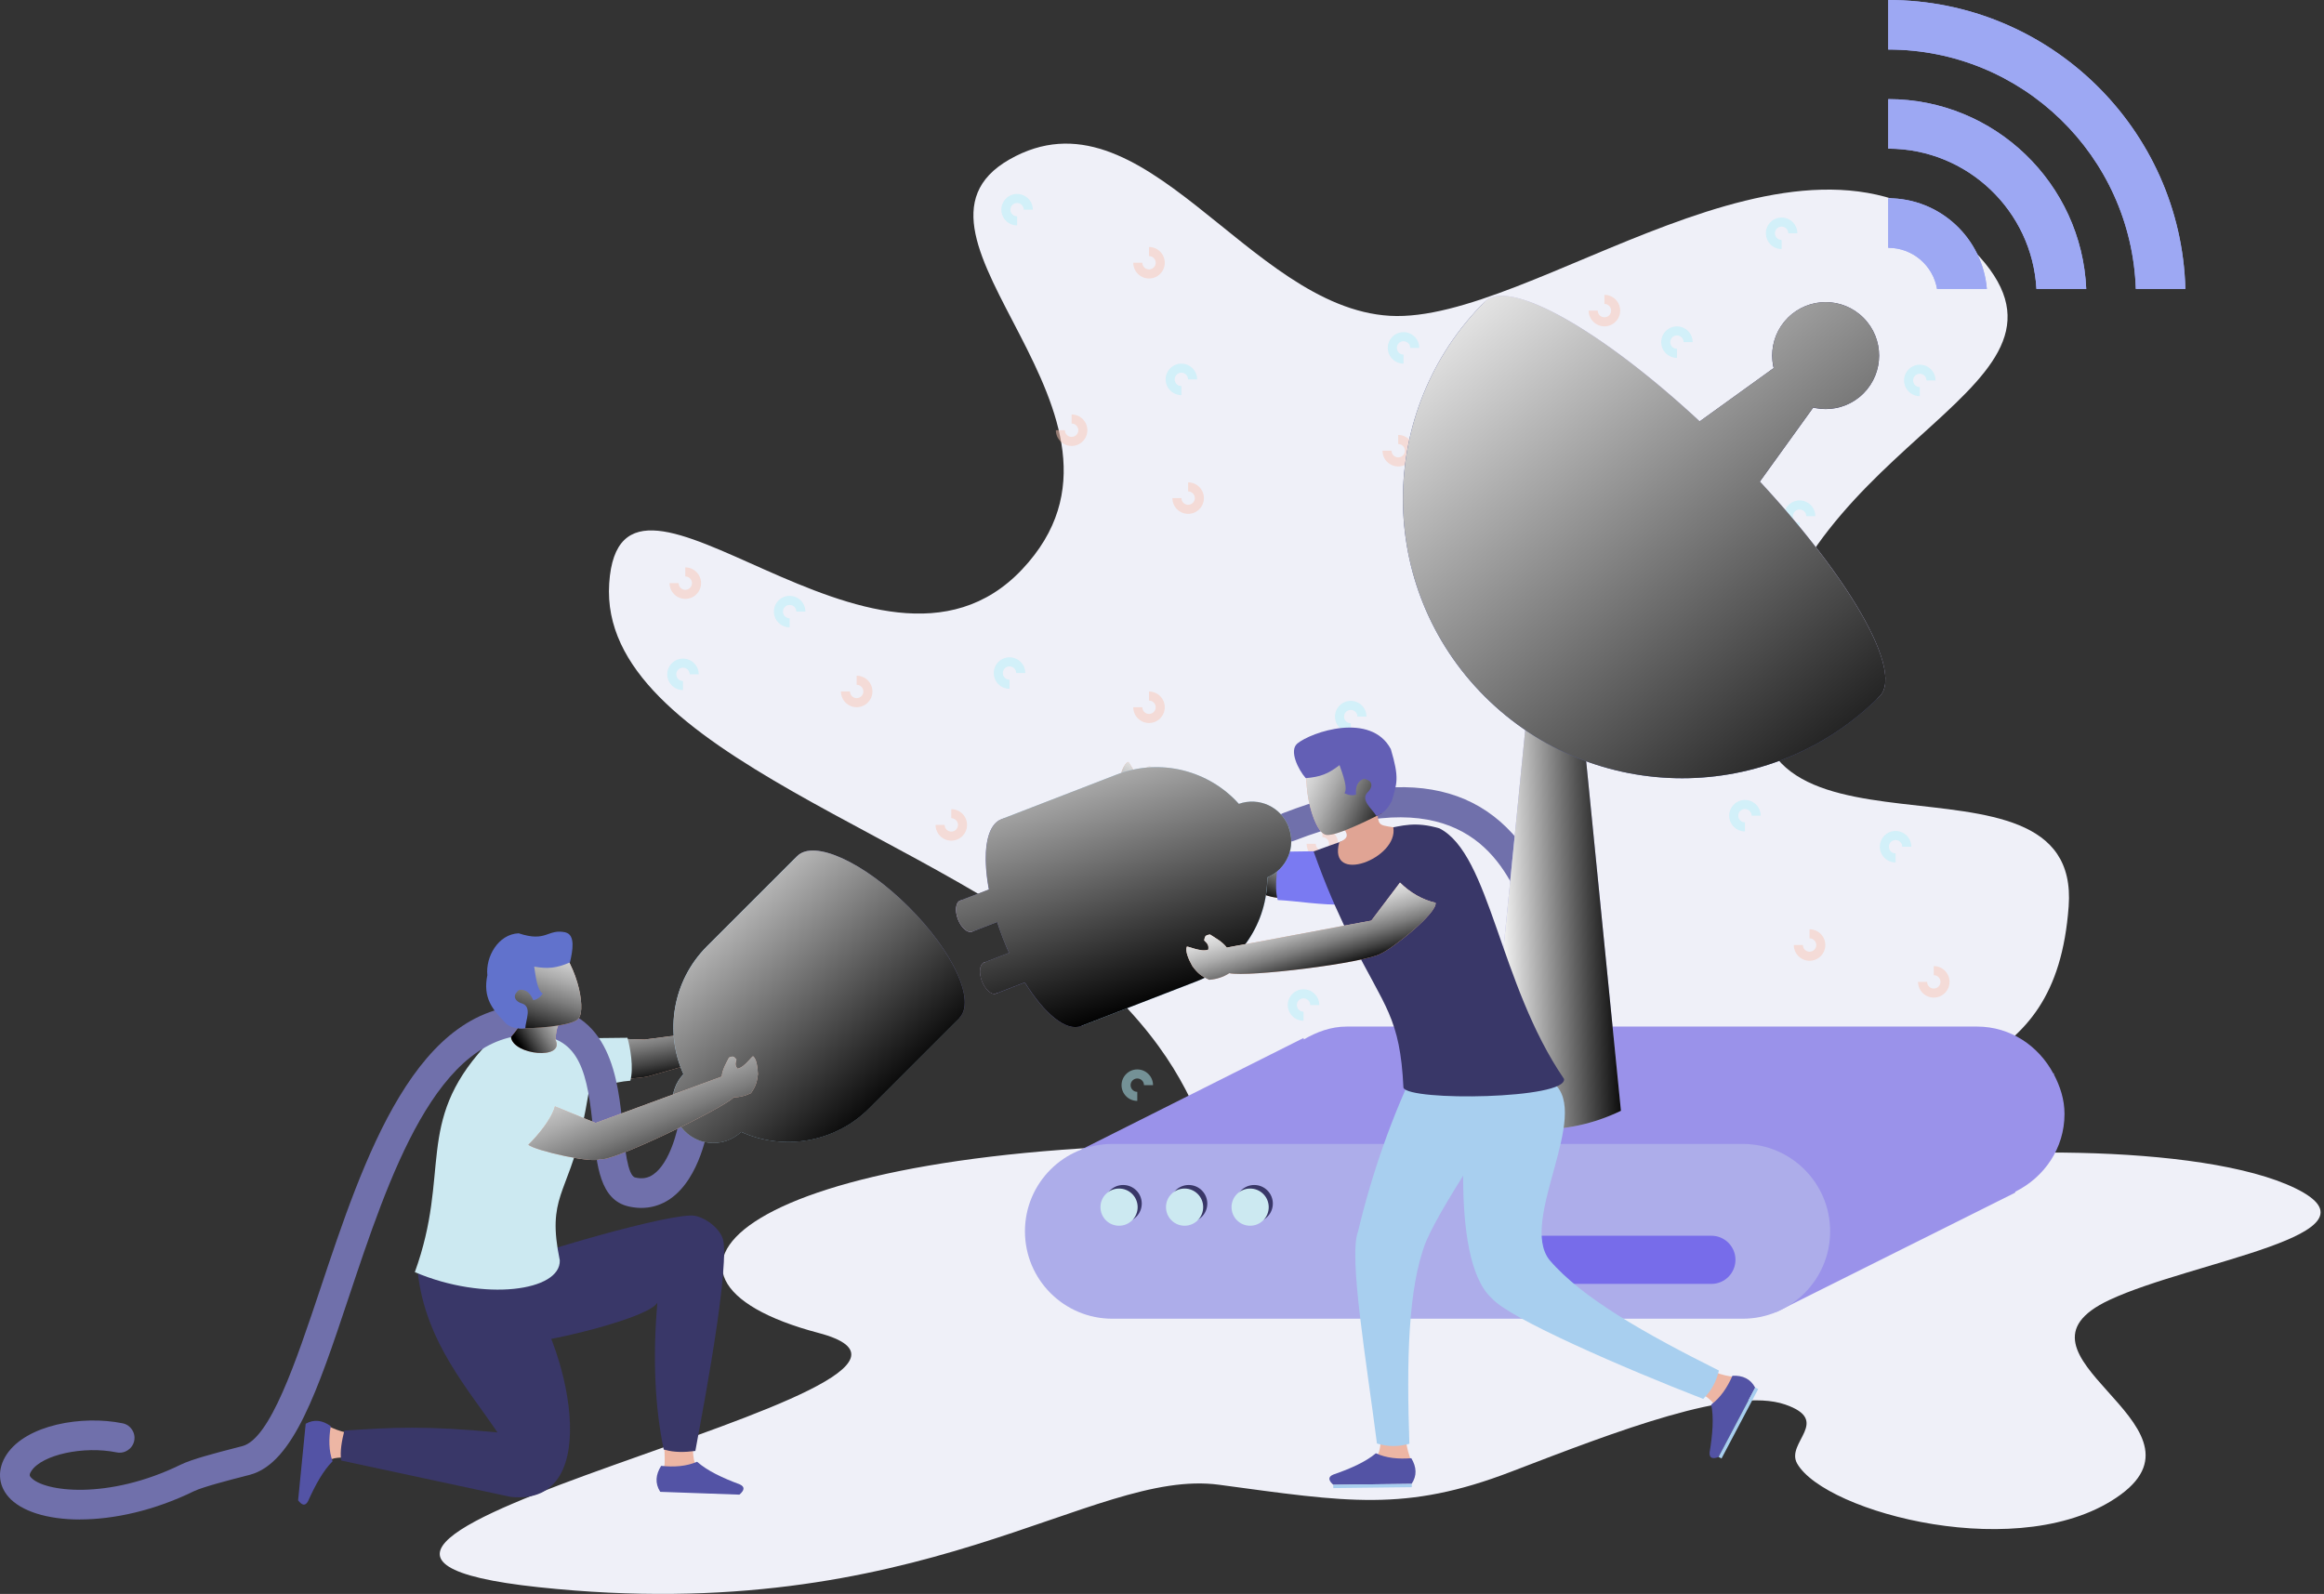 <svg width="656" height="450" viewBox="0 0 656 450" fill="none" xmlns="http://www.w3.org/2000/svg">
<rect x="0" y="0" width="656" height="450" fill="#333333" stroke="none"/>
<g clip-path="url(#clip0_426_8584)">
<path d="M346.971 322.953C207.986 322.953 172.149 360.759 231.059 376.317C289.97 391.875 43.601 436.54 152.078 448.101C260.544 459.662 307.953 414.311 344.098 419.173C380.254 424.034 396.647 426.986 426.609 415.465C456.561 403.953 489.048 391.427 503.86 396.507C517.211 401.09 503.92 407.263 507.28 413.178C515.163 427.076 571.31 442.007 598.628 421.946C625.956 401.895 562.363 382.47 595.477 366.982C618.928 356.017 674.548 348.562 648.025 335.529C621.502 322.496 553.585 323.56 523.305 330.121C493.025 336.672 346.981 322.934 346.981 322.934L346.971 322.953Z" fill="#EFF0F8"/>
<path d="M392.342 372.738C325.926 334.475 355.123 319.276 311.044 277.434C266.966 235.592 168.779 212.927 171.96 164.703C175.141 116.479 247.581 204.149 288.508 160.756C329.445 117.354 247.203 66.495 284.979 44.993C322.755 23.491 352.091 86.835 392.332 89.161C432.583 91.487 506.962 26.175 553.158 66.963C599.354 107.751 513.662 119.67 498.144 186.066C482.626 252.452 587.673 205.282 583.925 255.892C580.178 306.501 543.565 298.688 507.827 331.791C472.089 364.895 404.619 379.816 392.322 372.738H392.342Z" fill="#EFF0F8"/>
<g opacity="0.5">
<path d="M241.815 199.655C239.37 199.655 237.372 197.657 237.372 195.211H239.926C239.926 196.255 240.771 197.1 241.815 197.1C242.859 197.1 243.704 196.255 243.704 195.211C243.704 194.167 242.859 193.322 241.815 193.322V190.768C244.261 190.768 246.259 192.756 246.259 195.211C246.259 197.667 244.261 199.655 241.815 199.655Z" fill="#F9C6B5"/>
<path d="M332.895 263.804C330.449 263.804 328.451 261.806 328.451 259.361H331.006C331.006 260.404 331.851 261.249 332.895 261.249C333.939 261.249 334.784 260.404 334.784 259.361C334.784 258.317 333.939 257.472 332.895 257.472V254.917C335.34 254.917 337.338 256.905 337.338 259.361C337.338 261.816 335.34 263.804 332.895 263.804Z" fill="#F9C6B5"/>
<path d="M410.932 177.705C408.486 177.705 406.488 175.707 406.488 173.261H409.043C409.043 174.305 409.888 175.15 410.932 175.15C411.976 175.15 412.821 174.305 412.821 173.261C412.821 172.218 411.976 171.373 410.932 171.373V168.818C413.377 168.818 415.375 170.806 415.375 173.261C415.375 175.717 413.377 177.705 410.932 177.705Z" fill="#F9C6B5"/>
<path d="M324.336 78.623C321.89 78.623 319.892 76.625 319.892 74.18H322.447C322.447 75.223 323.292 76.068 324.336 76.068C325.379 76.068 326.224 75.223 326.224 74.18C326.224 73.136 325.379 72.291 324.336 72.291V69.736C326.791 69.736 328.779 71.724 328.779 74.18C328.779 76.635 326.781 78.623 324.336 78.623Z" fill="#F9C6B5"/>
<path d="M507.727 97.084C505.282 97.084 503.284 95.085 503.284 92.64H505.839C505.839 93.684 506.684 94.529 507.727 94.529C508.771 94.529 509.616 93.684 509.616 92.64C509.616 91.596 508.771 90.751 507.727 90.751V88.196C510.173 88.196 512.171 90.184 512.171 92.64C512.171 95.095 510.173 97.084 507.727 97.084Z" fill="#F9C6B5"/>
<path d="M394.678 131.688C392.233 131.688 390.235 129.69 390.235 127.244H392.789C392.789 128.288 393.634 129.133 394.678 129.133C395.722 129.133 396.567 128.288 396.567 127.244C396.567 126.201 395.722 125.356 394.678 125.356V122.801C397.124 122.801 399.122 124.789 399.122 127.244C399.122 129.7 397.124 131.688 394.678 131.688Z" fill="#F9C6B5"/>
<path d="M324.336 204.119C321.89 204.119 319.892 202.121 319.892 199.675H322.447C322.447 200.719 323.292 201.564 324.336 201.564C325.379 201.564 326.224 200.719 326.224 199.675C326.224 198.631 325.379 197.786 324.336 197.786V195.231C326.791 195.231 328.779 197.22 328.779 199.675C328.779 202.131 326.781 204.119 324.336 204.119Z" fill="#F9C6B5"/>
<path d="M386.487 308.957C384.041 308.957 382.043 306.958 382.043 304.513H384.598C384.598 305.557 385.443 306.402 386.487 306.402C387.531 306.402 388.376 305.557 388.376 304.513C388.376 303.469 387.531 302.624 386.487 302.624V300.069C388.932 300.069 390.93 302.058 390.93 304.513C390.93 306.968 388.932 308.957 386.487 308.957Z" fill="#F9C6B5"/>
<path d="M459.146 329.157C456.7 329.157 454.702 327.159 454.702 324.713H457.257C457.257 325.757 458.102 326.602 459.146 326.602C460.19 326.602 461.035 325.757 461.035 324.713C461.035 323.669 460.19 322.824 459.146 322.824V320.27C461.591 320.27 463.589 322.258 463.589 324.713C463.589 327.169 461.591 329.157 459.146 329.157Z" fill="#F9C6B5"/>
<path d="M545.851 281.639C543.406 281.639 541.408 279.641 541.408 277.195H543.962C543.962 278.239 544.807 279.084 545.851 279.084C546.895 279.084 547.74 278.239 547.74 277.195C547.74 276.151 546.895 275.306 545.851 275.306V272.751C548.307 272.751 550.295 274.74 550.295 277.195C550.295 279.651 548.297 281.639 545.851 281.639Z" fill="#F9C6B5"/>
<path d="M510.789 271.24C508.344 271.24 506.346 269.242 506.346 266.797H508.901C508.901 267.84 509.746 268.685 510.789 268.685C511.833 268.685 512.678 267.84 512.678 266.797C512.678 265.753 511.833 264.908 510.789 264.908V262.353C513.235 262.353 515.233 264.341 515.233 266.797C515.233 269.252 513.235 271.24 510.789 271.24Z" fill="#F9C6B5"/>
<path d="M464.683 157.187C462.237 157.187 460.239 155.189 460.239 152.743H462.794C462.794 153.787 463.639 154.632 464.683 154.632C465.727 154.632 466.572 153.787 466.572 152.743C466.572 151.7 465.727 150.855 464.683 150.855V148.3C467.128 148.3 469.126 150.288 469.126 152.743C469.126 155.199 467.128 157.187 464.683 157.187Z" fill="#F9C6B5"/>
<path d="M452.883 92.133C450.437 92.133 448.439 90.135 448.439 87.689H450.994C450.994 88.733 451.839 89.578 452.883 89.578C453.927 89.578 454.772 88.733 454.772 87.689C454.772 86.645 453.927 85.8 452.883 85.8V83.246C455.338 83.246 457.327 85.234 457.327 87.689C457.327 90.145 455.328 92.133 452.883 92.133Z" fill="#F9C6B5"/>
<path d="M335.38 145.069C332.935 145.069 330.936 143.071 330.936 140.625H333.491C333.491 141.669 334.336 142.514 335.38 142.514C336.424 142.514 337.269 141.669 337.269 140.625C337.269 139.581 336.424 138.736 335.38 138.736V136.182C337.826 136.182 339.824 138.17 339.824 140.625C339.824 143.081 337.826 145.069 335.38 145.069Z" fill="#F9C6B5"/>
<path d="M302.485 125.902C300.04 125.902 298.042 123.904 298.042 121.459H300.596C300.596 122.503 301.441 123.348 302.485 123.348C303.529 123.348 304.374 122.503 304.374 121.459C304.374 120.415 303.529 119.57 302.485 119.57V117.015C304.931 117.015 306.929 119.003 306.929 121.459C306.929 123.914 304.931 125.902 302.485 125.902Z" fill="#F9C6B5"/>
<path d="M449.443 213.811C446.998 213.811 445 211.813 445 209.367H447.554C447.554 210.411 448.399 211.256 449.443 211.256C450.487 211.256 451.332 210.411 451.332 209.367C451.332 208.324 450.487 207.479 449.443 207.479V204.924C451.889 204.924 453.887 206.912 453.887 209.367C453.887 211.823 451.889 213.811 449.443 213.811Z" fill="#F9C6B5"/>
<path d="M373.275 242.67C370.83 242.67 368.832 240.672 368.832 238.226H371.386C371.386 239.27 372.231 240.115 373.275 240.115C374.319 240.115 375.164 239.27 375.164 238.226C375.164 237.183 374.319 236.338 373.275 236.338V233.783C375.731 233.783 377.719 235.771 377.719 238.226C377.719 240.682 375.721 242.67 373.275 242.67Z" fill="#F9C6B5"/>
<path d="M268.527 237.332C266.081 237.332 264.083 235.333 264.083 232.888H266.638C266.638 233.932 267.483 234.777 268.527 234.777C269.571 234.777 270.416 233.932 270.416 232.888C270.416 231.844 269.571 230.999 268.527 230.999V228.444C270.972 228.444 272.97 230.433 272.97 232.888C272.97 235.343 270.972 237.332 268.527 237.332Z" fill="#F9C6B5"/>
<path d="M193.442 169.076C190.997 169.076 188.999 167.078 188.999 164.633H191.553C191.553 165.676 192.398 166.521 193.442 166.521C194.486 166.521 195.331 165.676 195.331 164.633C195.331 163.589 194.486 162.744 193.442 162.744V160.189C195.888 160.189 197.886 162.177 197.886 164.633C197.886 167.088 195.888 169.076 193.442 169.076Z" fill="#F9C6B5"/>
</g>
<g opacity="0.5">
<path d="M494.506 299.523C492.051 299.523 490.062 297.524 490.062 295.079C490.062 292.633 492.06 290.635 494.506 290.635C496.951 290.635 498.95 292.623 498.95 295.079H496.395C496.395 294.035 495.55 293.19 494.506 293.19C493.462 293.19 492.617 294.035 492.617 295.079C492.617 296.123 493.462 296.968 494.506 296.968V299.523Z" fill="#B5EFF9"/>
<path d="M535.065 243.485C532.62 243.485 530.622 241.487 530.622 239.041C530.622 236.596 532.62 234.598 535.065 234.598C537.511 234.598 539.509 236.586 539.509 239.041H536.954C536.954 237.997 536.109 237.152 535.065 237.152C534.021 237.152 533.176 237.997 533.176 239.041C533.176 240.085 534.021 240.93 535.065 240.93V243.485Z" fill="#B5EFF9"/>
<path d="M492.548 234.727C490.102 234.727 488.104 232.729 488.104 230.283C488.104 227.838 490.102 225.84 492.548 225.84C494.993 225.84 496.991 227.828 496.991 230.283H494.436C494.436 229.24 493.591 228.395 492.548 228.395C491.504 228.395 490.659 229.24 490.659 230.283C490.659 231.327 491.504 232.172 492.548 232.172V234.727Z" fill="#B5EFF9"/>
<path d="M434.432 316.283C431.977 316.283 429.989 314.285 429.989 311.84C429.989 309.394 431.987 307.396 434.432 307.396C436.878 307.396 438.876 309.384 438.876 311.84H436.321C436.321 310.796 435.476 309.951 434.432 309.951C433.389 309.951 432.544 310.796 432.544 311.84C432.544 312.883 433.389 313.728 434.432 313.728V316.283Z" fill="#B5EFF9"/>
<path d="M367.947 288.18C365.501 288.18 363.503 286.182 363.503 283.736C363.503 281.291 365.501 279.292 367.947 279.292C370.392 279.292 372.39 281.281 372.39 283.736H369.836C369.836 282.692 368.991 281.847 367.947 281.847C366.903 281.847 366.058 282.692 366.058 283.736C366.058 284.78 366.903 285.625 367.947 285.625V288.18Z" fill="#B5EFF9"/>
<path d="M321.025 310.806C318.57 310.806 316.582 308.808 316.582 306.362C316.582 303.917 318.58 301.918 321.025 301.918C323.471 301.918 325.469 303.907 325.469 306.362H322.914C322.914 305.318 322.069 304.473 321.025 304.473C319.981 304.473 319.136 305.318 319.136 306.362C319.136 307.406 319.981 308.251 321.025 308.251V310.806Z" fill="#B5EFF9"/>
<path d="M300.666 246.05C298.211 246.05 296.222 244.052 296.222 241.606C296.222 239.161 298.221 237.163 300.666 237.163C303.112 237.163 305.11 239.151 305.11 241.606H302.555C302.555 240.562 301.71 239.717 300.666 239.717C299.622 239.717 298.777 240.562 298.777 241.606C298.777 242.65 299.622 243.495 300.666 243.495V246.05Z" fill="#B5EFF9"/>
<path d="M381.278 206.753C378.832 206.753 376.834 204.755 376.834 202.309C376.834 199.864 378.832 197.866 381.278 197.866C383.723 197.866 385.721 199.854 385.721 202.309H383.167C383.167 201.266 382.322 200.421 381.278 200.421C380.234 200.421 379.389 201.266 379.389 202.309C379.389 203.353 380.234 204.198 381.278 204.198V206.753Z" fill="#B5EFF9"/>
<path d="M284.959 194.456C282.504 194.456 280.516 192.458 280.516 190.012C280.516 187.567 282.514 185.569 284.959 185.569C287.405 185.569 289.403 187.557 289.403 190.012H286.848C286.848 188.969 286.003 188.124 284.959 188.124C283.915 188.124 283.07 188.969 283.07 190.012C283.07 191.056 283.915 191.901 284.959 191.901V194.456Z" fill="#B5EFF9"/>
<path d="M222.897 177.109C220.452 177.109 218.454 175.111 218.454 172.665C218.454 170.22 220.452 168.222 222.897 168.222C225.343 168.222 227.341 170.21 227.341 172.665H224.786C224.786 171.622 223.941 170.777 222.897 170.777C221.854 170.777 221.009 171.622 221.009 172.665C221.009 173.709 221.854 174.554 222.897 174.554V177.109Z" fill="#B5EFF9"/>
<path d="M192.786 194.824C190.341 194.824 188.343 192.826 188.343 190.38C188.343 187.935 190.341 185.937 192.786 185.937C195.232 185.937 197.23 187.925 197.23 190.38H194.675C194.675 189.336 193.83 188.491 192.786 188.491C191.742 188.491 190.897 189.336 190.897 190.38C190.897 191.424 191.742 192.269 192.786 192.269V194.824Z" fill="#B5EFF9"/>
<path d="M333.471 111.548C331.026 111.548 329.028 109.55 329.028 107.104C329.028 104.659 331.026 102.661 333.471 102.661C335.917 102.661 337.915 104.649 337.915 107.104H335.36C335.36 106.06 334.515 105.215 333.471 105.215C332.428 105.215 331.583 106.06 331.583 107.104C331.583 108.148 332.428 108.993 333.471 108.993V111.548Z" fill="#B5EFF9"/>
<path d="M287.097 63.642C284.651 63.642 282.653 61.644 282.653 59.199C282.653 56.753 284.651 54.755 287.097 54.755C289.542 54.755 291.54 56.743 291.54 59.199H288.985C288.985 58.155 288.14 57.31 287.097 57.31C286.053 57.31 285.208 58.155 285.208 59.199C285.208 60.242 286.053 61.087 287.097 61.087V63.642Z" fill="#B5EFF9"/>
<path d="M396.179 102.661C393.724 102.661 391.736 100.663 391.736 98.217C391.736 95.772 393.734 93.773 396.179 93.773C398.625 93.773 400.623 95.762 400.623 98.217H398.068C398.068 97.173 397.223 96.328 396.179 96.328C395.136 96.328 394.291 97.173 394.291 98.217C394.291 99.261 395.136 100.106 396.179 100.106V102.661Z" fill="#B5EFF9"/>
<path d="M439.661 141.123C437.216 141.123 435.218 139.124 435.218 136.679C435.218 134.233 437.216 132.235 439.661 132.235C442.107 132.235 444.105 134.224 444.105 136.679H441.55C441.55 135.635 440.705 134.79 439.661 134.79C438.618 134.79 437.773 135.635 437.773 136.679C437.773 137.723 438.618 138.568 439.661 138.568V141.123Z" fill="#B5EFF9"/>
<path d="M473.351 101.03C470.896 101.03 468.908 99.032 468.908 96.587C468.908 94.141 470.906 92.143 473.351 92.143C475.797 92.143 477.795 94.131 477.795 96.587H475.24C475.24 95.543 474.395 94.698 473.351 94.698C472.308 94.698 471.463 95.543 471.463 96.587C471.463 97.63 472.308 98.475 473.351 98.475V101.03Z" fill="#B5EFF9"/>
<path d="M502.896 70.303C500.441 70.303 498.453 68.305 498.453 65.859C498.453 63.414 500.451 61.416 502.896 61.416C505.342 61.416 507.34 63.404 507.34 65.859H504.785C504.785 64.815 503.94 63.97 502.896 63.97C501.852 63.97 501.007 64.815 501.007 65.859C501.007 66.903 501.852 67.748 502.896 67.748V70.303Z" fill="#B5EFF9"/>
<path d="M541.905 111.846C539.459 111.846 537.461 109.848 537.461 107.403C537.461 104.957 539.459 102.959 541.905 102.959C544.35 102.959 546.348 104.947 546.348 107.403H543.793C543.793 106.359 542.948 105.514 541.905 105.514C540.861 105.514 540.016 106.359 540.016 107.403C540.016 108.446 540.861 109.291 541.905 109.291V111.846Z" fill="#B5EFF9"/>
<path d="M507.976 150.169C505.531 150.169 503.532 148.17 503.532 145.725C503.532 143.279 505.531 141.281 507.976 141.281C510.422 141.281 512.42 143.269 512.42 145.725H509.865C509.865 144.681 509.02 143.836 507.976 143.836C506.932 143.836 506.087 144.681 506.087 145.725C506.087 146.769 506.932 147.614 507.976 147.614V150.169Z" fill="#B5EFF9"/>
<path d="M477.189 190.37C474.733 190.37 472.745 188.372 472.745 185.927C472.745 183.481 474.743 181.483 477.189 181.483C479.634 181.483 481.632 183.471 481.632 185.927H479.077C479.077 184.883 478.232 184.038 477.189 184.038C476.145 184.038 475.3 184.883 475.3 185.927C475.3 186.97 476.145 187.815 477.189 187.815V190.37Z" fill="#B5EFF9"/>
</g>
<path d="M476.026 363.871C474.763 363.871 473.52 363.304 472.695 362.231C453.708 337.517 443.151 300.835 436.162 276.559C433.508 267.344 431.211 259.371 429.233 254.758C422.583 239.241 408.715 220.551 365.253 237.362C363.116 238.187 360.66 237.123 359.835 234.966C359 232.809 360.074 230.373 362.231 229.538C399.927 214.984 424.372 222.132 436.938 251.458C439.125 256.558 441.371 264.371 444.214 274.243C451.024 297.912 461.323 333.67 479.336 357.121C480.748 358.96 480.4 361.595 478.57 362.996C477.805 363.573 476.91 363.861 476.016 363.861L476.026 363.871Z" fill="#7070AB"/>
<path d="M579.74 303.29L579.84 302.982L579.611 303.101C575.466 295.308 567.523 289.82 558.079 289.82H380.144C375.651 289.82 371.665 291.351 368.036 293.449L367.937 293.051L304.931 324.683L381.854 347.627L379.677 339.068C379.846 339.068 379.975 339.167 380.144 339.167H513.454L501.266 370.462L568.795 336.722L568.895 336.414C577.026 332.378 582.752 324.186 582.752 314.494C582.752 310.388 581.51 306.69 579.74 303.29Z" fill="#9A92EA"/>
<path d="M491.921 372.301H313.987C300.358 372.301 289.313 361.256 289.313 347.627C289.313 333.998 300.358 322.954 313.987 322.954H491.921C505.55 322.954 516.595 333.998 516.595 347.627C516.595 361.256 505.55 372.301 491.921 372.301Z" fill="#ADADEA"/>
<path d="M322.288 339.794C322.288 342.687 319.942 345.043 317.039 345.043C314.136 345.043 311.79 342.697 311.79 339.794C311.79 336.891 314.136 334.545 317.039 334.545C319.942 334.545 322.288 336.891 322.288 339.794Z" fill="#393768"/>
<path d="M340.788 339.794C340.788 342.687 338.442 345.043 335.539 345.043C332.636 345.043 330.29 342.697 330.29 339.794C330.29 336.891 332.636 334.545 335.539 334.545C338.442 334.545 340.788 336.891 340.788 339.794Z" fill="#393768"/>
<path d="M359.288 339.794C359.288 342.687 356.942 345.043 354.039 345.043C351.137 345.043 348.79 342.697 348.79 339.794C348.79 336.891 351.137 334.545 354.039 334.545C356.942 334.545 359.288 336.891 359.288 339.794Z" fill="#393768"/>
<path d="M321.125 340.798C321.125 343.691 318.779 346.047 315.876 346.047C312.973 346.047 310.627 343.7 310.627 340.798C310.627 337.895 312.973 335.549 315.876 335.549C318.779 335.549 321.125 337.895 321.125 340.798Z" fill="#CCE9F1"/>
<path d="M339.625 340.798C339.625 343.691 337.279 346.047 334.376 346.047C331.473 346.047 329.127 343.7 329.127 340.798C329.127 337.895 331.473 335.549 334.376 335.549C337.279 335.549 339.625 337.895 339.625 340.798Z" fill="#CCE9F1"/>
<path d="M358.125 340.798C358.125 343.691 355.779 346.047 352.876 346.047C349.973 346.047 347.627 343.7 347.627 340.798C347.627 337.895 349.973 335.549 352.876 335.549C355.779 335.549 358.125 337.895 358.125 340.798Z" fill="#CCE9F1"/>
<path d="M483.074 348.87H427.971C424.215 348.87 421.171 351.914 421.171 355.67C421.171 359.425 424.215 362.469 427.971 362.469H483.074C486.829 362.469 489.873 359.425 489.873 355.67C489.873 351.914 486.829 348.87 483.074 348.87Z" fill="#776CEA"/>
<path d="M446.859 206.008C441.421 200.65 435.973 200.65 430.535 206.008L419.839 313.6C425.048 319.763 441.799 321.234 457.545 313.6L446.849 206.008H446.859Z" fill="#ADADEA"/>
<path style="mix-blend-mode:soft-light" d="M446.859 206.008C441.421 200.65 435.973 200.65 430.535 206.008L419.839 313.6C425.048 319.763 441.799 321.234 457.545 313.6L446.849 206.008H446.859Z" fill="url(#paint0_linear_426_8584)"/>
<path d="M530.542 196.624C499.755 227.411 449.881 227.411 419.093 196.624C388.306 165.836 388.306 115.962 419.093 85.175L530.542 196.624Z" fill="#535E9D"/>
<path d="M530.542 196.618C538.066 189.095 519.218 158.048 488.443 127.274C457.669 96.499 426.623 77.651 419.099 85.175C411.575 92.699 430.423 123.745 461.198 154.52C491.972 185.294 523.019 204.142 530.542 196.618Z" fill="#BFBBEA"/>
<path d="M519.428 104.5L511.227 96.299L464.146 130.237C467.148 142.037 473.898 149.573 485.489 151.591L519.428 104.51V104.5Z" fill="#393768"/>
<path d="M525.999 111.071C520.104 116.966 510.551 116.966 504.656 111.071C498.761 105.176 498.761 95.623 504.656 89.718C510.551 83.823 520.104 83.823 525.999 89.718C531.894 95.613 531.894 105.166 525.999 111.071Z" fill="#393768"/>
<path style="mix-blend-mode:soft-light" d="M496.763 135.944L511.833 115.028C516.764 116.201 522.152 114.908 525.999 111.061C531.894 105.166 531.894 95.613 525.999 89.718C520.104 83.823 510.551 83.823 504.656 89.718C500.809 93.565 499.516 98.953 500.689 103.884L479.783 118.954C452.048 93.227 425.923 78.355 419.103 85.175C388.316 115.962 388.316 165.836 419.103 196.623C449.891 227.411 499.765 227.411 530.552 196.623C537.372 189.804 522.5 163.679 496.772 135.944H496.763Z" fill="url(#paint1_linear_426_8584)"/>
<path d="M532.998 0V13.987C570.843 13.987 601.62 44.069 602.883 81.566H616.87C615.677 36.444 578.537 0 532.998 0Z" fill="#9DA8F3"/>
<path d="M532.998 27.984V41.971C555.315 41.971 573.636 59.527 574.829 81.566H588.886C587.623 51.832 563.069 27.984 532.998 27.984Z" fill="#9DA8F3"/>
<path d="M532.998 55.968V69.955C539.926 69.955 545.662 74.995 546.776 81.566H560.832C559.639 67.291 547.68 55.968 532.988 55.968H532.998Z" fill="#9DA8F3"/>
<g style="mix-blend-mode:soft-light">
<path d="M532.998 0V13.987C570.843 13.987 601.62 44.069 602.883 81.566H616.87C615.677 36.444 578.537 0 532.998 0Z" fill="#9DA8F3"/>
<path d="M532.998 27.984V41.971C555.315 41.971 573.636 59.527 574.829 81.566H588.886C587.623 51.832 563.069 27.984 532.998 27.984Z" fill="#9DA8F3"/>
<path d="M532.998 55.968V69.955C539.926 69.955 545.662 74.995 546.776 81.566H560.832C559.639 67.291 547.68 55.968 532.988 55.968H532.998Z" fill="#9DA8F3"/>
</g>
<path d="M316.969 226.327C318.57 227.52 320.379 228.365 322.417 228.673C325.628 233.097 352.717 251.796 358.046 252.949C361.366 254.103 377.59 254.987 379.14 252.512C376.934 249.361 375.711 245.712 375.422 241.567L362.241 244.211L356.763 240.901L333.491 226.934L329.097 224.25L326.702 222.808C326.861 220.661 326.125 218.752 325.618 216.903C324.415 216.088 324.167 216.366 323.272 217.042C323.361 218.325 323.411 218.921 322.407 219.756C320.319 218.981 318.769 214.975 318.401 215.114C317.228 215.78 316.462 217.957 315.965 220.214C315.737 222.649 315.906 223.981 316.959 226.317L316.969 226.327Z" fill="#EDB6A4"/>
<path style="mix-blend-mode:soft-light" d="M316.969 226.327C318.57 227.52 320.379 228.365 322.417 228.673C325.628 233.097 352.717 251.796 358.046 252.949C361.366 254.103 377.59 254.987 379.14 252.512C376.934 249.361 375.711 245.712 375.422 241.567L362.241 244.211L356.763 240.901L333.491 226.934L329.097 224.25L326.702 222.808C326.861 220.661 326.125 218.752 325.618 216.903C324.415 216.088 324.167 216.366 323.272 217.042C323.361 218.325 323.411 218.921 322.407 219.756C320.319 218.981 318.769 214.975 318.401 215.114C317.228 215.78 316.462 217.957 315.965 220.214C315.737 222.649 315.906 223.981 316.959 226.317L316.969 226.327Z" fill="url(#paint2_linear_426_8584)"/>
<path d="M370.929 240.324L361.525 240.453C360.72 243.515 359.527 250.126 360.67 254.093C365.889 254.331 372.997 255.604 379.727 255.375L370.929 240.324Z" fill="#7A7AF2"/>
<path d="M282.643 231.268L315.16 218.693C327.596 213.881 341.305 217.569 349.695 226.944C355.371 224.955 361.565 227.789 363.752 233.445C365.939 239.111 363.265 245.374 357.727 247.72C357.827 260.296 350.172 272.255 337.736 277.066L305.219 289.642L282.633 231.268H282.643Z" fill="#A8CFEF"/>
<path d="M282.633 231.298C288.657 228.971 298.588 240.145 304.831 256.269C311.064 272.384 311.243 287.345 305.219 289.671C299.195 291.997 289.264 280.824 283.021 264.699C276.788 248.585 276.609 233.624 282.633 231.298Z" fill="#7070AB"/>
<path d="M284.055 234.956C289.323 232.918 298.012 242.69 303.459 256.787C308.917 270.883 309.066 283.965 303.797 286.003C298.529 288.041 289.84 278.269 284.393 264.173C278.935 250.077 278.786 236.994 284.055 234.956Z" fill="#A2A2F8"/>
<path d="M277.762 271.748L295.626 264.839C295.855 264.749 296.053 264.739 296.332 264.769C296.352 264.829 296.411 264.809 296.411 264.809C297.515 265.057 298.787 266.439 299.533 268.368C300.278 270.296 300.268 272.175 299.622 273.1L299.563 273.119C299.394 273.388 299.244 273.507 299.016 273.607L281.152 280.516L277.762 271.758V271.748Z" fill="#7070AB"/>
<path d="M277.752 271.747C277.981 271.658 278.239 271.628 278.547 271.708C279.651 271.956 280.923 273.338 281.669 275.267C282.414 277.195 282.404 279.074 281.758 279.999C281.589 280.267 281.38 280.416 281.152 280.506C279.929 280.983 278.11 279.402 277.185 277.006C276.261 274.611 276.539 272.225 277.772 271.747H277.752Z" fill="#CEBBF8"/>
<path d="M274.392 263.03L292.256 256.121C292.485 256.031 292.644 255.902 292.833 255.693C292.813 255.633 292.872 255.614 292.872 255.614C293.518 254.689 293.528 252.81 292.783 250.882C292.037 248.953 290.765 247.571 289.661 247.323L289.602 247.343C289.303 247.253 289.105 247.263 288.866 247.353L271.002 254.262L274.392 263.02V263.03Z" fill="#7070AB"/>
<path d="M274.382 263.029C274.611 262.94 274.829 262.791 274.988 262.522C275.635 261.598 275.645 259.719 274.899 257.79C274.153 255.862 272.881 254.48 271.777 254.232C271.479 254.142 271.221 254.182 270.982 254.271C269.759 254.749 269.471 257.134 270.396 259.53C271.32 261.926 273.139 263.507 274.362 263.029H274.382Z" fill="#CEBBF8"/>
<path style="mix-blend-mode:soft-light" d="M363.752 233.445C361.565 227.779 355.362 224.945 349.695 226.944C341.305 217.569 327.596 213.881 315.16 218.693L282.643 231.268V231.288C278.388 232.928 277.295 240.911 279.174 251.11L271.012 254.271C271.012 254.271 271.002 254.271 270.992 254.271C269.769 254.749 269.481 257.134 270.406 259.53C271.33 261.926 273.149 263.507 274.372 263.029C274.372 263.029 274.372 263.029 274.382 263.02L281.49 260.276C281.967 261.737 282.434 263.208 283.011 264.7C283.587 266.191 284.224 267.592 284.86 268.994L277.752 271.748C277.752 271.748 277.742 271.748 277.732 271.748C276.509 272.225 276.221 274.611 277.146 277.007C278.07 279.402 279.889 280.983 281.112 280.506C281.112 280.506 281.112 280.506 281.122 280.496L289.284 277.345C294.761 286.142 300.944 291.312 305.189 289.671C305.209 289.671 305.229 289.632 305.249 289.622L337.706 277.066C350.143 272.255 357.797 260.306 357.698 247.72C363.235 245.374 365.909 239.111 363.722 233.445H363.752Z" fill="url(#paint3_linear_426_8584)"/>
<path d="M389.767 405.981C389.767 405.981 389.767 409.958 388.574 411.161C387.391 412.364 398.694 413.189 398.694 413.189C398.694 413.189 395.871 407.095 397.432 404.619C398.993 402.144 389.757 405.981 389.757 405.981H389.767Z" fill="#EDB6A4"/>
<path d="M376.337 419.183L398.456 418.924C400.027 416.598 399.867 414.173 398.376 411.677C394.738 411.966 391.338 411.658 388.376 410.286C385.513 412.701 381.228 414.62 376.317 416.31C374.737 416.986 375.045 418 376.347 419.183H376.337Z" fill="#5353A5"/>
<path d="M398.495 418.919L376.338 419.174L376.349 420.119L398.506 419.863L398.495 418.919Z" fill="#A8CFEF"/>
<path d="M429.263 304.553C428.836 305.329 428.259 306.015 428.001 306.86C426.112 313.122 407.999 337.717 402.452 350.68C397.372 363.812 397.044 384.519 397.83 407.602C394.847 408.437 391.795 408.507 388.674 407.522C385.672 384.052 380.642 354.686 383.316 347.747C387.282 331.185 392.899 314.991 400.603 299.255L401.547 296.591L403.019 292.455L407.532 294.543L423.577 301.939L429.263 304.543V304.553Z" fill="#A8CFEF"/>
<path d="M479.922 393.237C479.922 393.237 483.412 395.146 483.909 396.756C484.406 398.367 490.52 388.823 490.52 388.823C490.52 388.823 483.819 388.406 482.378 385.851C480.936 383.296 479.913 393.237 479.913 393.237H479.922Z" fill="#EDB6A4"/>
<path d="M485.112 411.34L495.44 391.776C494.148 389.28 491.941 388.266 489.028 388.396C487.547 391.736 485.658 394.569 483.034 396.527C483.79 400.196 483.432 404.878 482.577 410.007C482.428 411.717 483.452 411.936 485.112 411.349V411.34Z" fill="#5353A5"/>
<path d="M495.448 391.721L485.103 411.317L485.938 411.758L496.283 392.162L495.448 391.721Z" fill="#A8CFEF"/>
<path d="M414.411 308.49C414.888 309.235 437.832 305.169 438.508 305.736C449.334 314.693 428.617 344.645 437.365 355.7C446.481 366.436 464.524 376.596 485.191 386.924C484.505 389.946 483.104 392.66 480.757 394.937C458.698 386.378 425.923 372.192 421.101 366.535C408.437 355.153 414.411 308.49 414.411 308.49Z" fill="#A8CFEF"/>
<path d="M441.481 304.583C442.504 310.319 397.69 310.945 396.15 307.078C395.215 287.236 390.911 284.472 381.566 265.783C381.566 265.783 381.566 265.763 381.566 265.723C380.035 262.652 378.484 259.381 376.894 255.802C376.546 255.017 376.188 254.202 375.84 253.367C374.15 249.43 372.47 245.106 370.79 240.374C374.18 239.161 377.411 237.948 380.522 236.895C384.26 235.622 387.809 234.539 391.268 233.952C395.712 233.157 399.42 231.825 406.319 233.863C420.644 241.179 423.179 277.842 441.481 304.593V304.583Z" fill="#393768"/>
<path d="M376.049 229.807L388.724 228.196C389.091 233.097 388.922 232.859 393.286 233.554C394.847 242.352 374.677 250.027 378.047 237.75C382.411 236.01 379.101 234.141 376.049 229.807Z" fill="#E0A494"/>
<path d="M373.782 235.473C375.224 236.656 382.58 233.435 389.996 229.648L388.475 208.801L370.382 209.974C366.336 220.064 370.72 234.081 373.772 235.473H373.782Z" fill="#EDB6A4"/>
<path style="mix-blend-mode:soft-light" d="M373.782 235.473C375.224 236.656 382.58 233.435 389.996 229.648L388.475 208.801L370.382 209.974C366.336 220.064 370.72 234.081 373.772 235.473H373.782Z" fill="url(#paint4_linear_426_8584)"/>
<path d="M366.148 209.964C363.871 211.923 366.376 217.192 368.573 219.687C372.689 219.339 374.896 218.504 378.116 216.009C379.041 218.683 380.522 222.49 379.508 223.922C379.508 223.922 381.268 224.936 382.799 224.319C382.62 222.609 382.948 221.108 384.171 220.283C384.956 219.786 385.125 219.786 386.208 220.273C387.541 220.929 387.242 222.47 386.208 223.504C383.713 225.8 387.372 228.345 388.505 230.373C390.742 229.588 391.994 227.898 392.889 226.049C394.31 221.168 395.046 219.717 392.591 211.485C387.004 200.958 370.213 206.594 366.138 209.954L366.148 209.964Z" fill="#635FB5"/>
<path d="M341.365 276.609C343.363 276.44 345.271 275.873 346.991 274.75C352.33 275.923 385.006 271.907 389.747 269.223C392.998 267.881 405.713 257.761 405.226 254.878C401.478 253.993 398.148 252.075 395.175 249.172L387.083 259.908L380.791 261.071L354.119 266.092L349.049 266.996L346.295 267.513C344.983 265.803 343.164 264.869 341.563 263.825C340.122 264.024 340.122 264.392 339.903 265.495C340.818 266.39 341.255 266.807 341.056 268.1C338.979 268.905 335.161 266.946 334.982 267.294C334.545 268.577 335.42 270.704 336.553 272.722C338.004 274.69 339.009 275.575 341.355 276.619L341.365 276.609Z" fill="#EDB6A4"/>
<path style="mix-blend-mode:soft-light" d="M341.365 276.609C343.363 276.44 345.271 275.873 346.991 274.75C352.33 275.923 385.006 271.907 389.747 269.223C392.998 267.881 405.713 257.761 405.226 254.878C401.478 253.993 398.148 252.075 395.175 249.172L387.083 259.908L380.791 261.071L354.119 266.092L349.049 266.996L346.295 267.513C344.983 265.803 343.164 264.869 341.563 263.825C340.122 264.024 340.122 264.392 339.903 265.495C340.818 266.39 341.255 266.807 341.056 268.1C338.979 268.905 335.161 266.946 334.982 267.294C334.545 268.577 335.42 270.704 336.553 272.722C338.004 274.69 339.009 275.575 341.355 276.619L341.365 276.609Z" fill="url(#paint5_linear_426_8584)"/>
<path d="M176.851 293.329L181.98 293.479L208.195 290.069L210.113 296.183L182.795 303.927C181.424 304.205 179.654 304.384 177.666 304.523C178.64 300.845 177.666 296.143 176.861 293.339L176.851 293.329Z" fill="#EDB6A4"/>
<path style="mix-blend-mode:soft-light" d="M176.851 293.329L181.98 293.479L208.195 290.069L210.113 296.183L182.795 303.927C181.424 304.205 179.654 304.384 177.666 304.523C178.64 300.845 177.666 296.143 176.861 293.339L176.851 293.329Z" fill="url(#paint6_linear_426_8584)"/>
<path d="M168.063 293.081L177.109 292.981C177.914 295.795 178.908 301.421 177.934 305.1C173.123 305.418 167.357 307.644 161.144 307.565L168.063 293.081Z" fill="#CCE9F1"/>
<path d="M195.759 406.15L195.599 408.774C195.599 408.774 195.56 408.834 195.599 409.033V409.083C195.609 409.808 195.649 411.667 196.126 412.91C196.246 413.248 196.415 413.526 196.613 413.735C197.707 414.948 186.831 415.475 186.831 415.475C186.831 415.475 187.219 414.878 187.488 413.934C187.706 413.268 187.657 411.101 187.488 407.929L195.759 406.15Z" fill="#EDB6A4"/>
<path d="M208.722 421.966L186.364 421.171C184.833 418.775 185.052 416.329 186.623 413.844C190.291 414.232 193.731 413.993 196.772 412.681C199.606 415.196 203.89 417.234 208.821 419.063C210.402 419.789 210.064 420.803 208.722 421.966Z" fill="#5353A5"/>
<path d="M196.236 343.253C199.645 343.969 203.791 347.319 204.228 350.59C205.719 361.813 196.395 408.446 196.275 409.629C193.214 410.027 190.311 410.057 187.776 409.321L187.358 409.242C184.863 397.382 184.197 383.305 185.559 367.748C182.954 372.808 142.872 381.904 141.689 378.971L140.874 376.585L135.009 359.427C135.248 359.358 135.466 359.318 135.705 359.248C137.266 358.87 138.985 358.781 140.486 358.065C148.767 354.139 190.341 342.02 196.226 343.253H196.236Z" fill="#393768"/>
<path d="M98.207 411.538C98.207 411.538 94.32 411.21 93.038 412.264C91.756 413.318 91.915 402.184 91.915 402.184C91.915 402.184 97.631 405.464 100.196 404.152C102.76 402.84 98.207 411.538 98.207 411.538Z" fill="#EDB6A4"/>
<path d="M84.151 423.557L86.288 401.945C88.704 400.603 91.06 400.961 93.366 402.641C92.77 406.17 92.779 409.52 93.873 412.552C91.269 415.147 89.022 419.173 86.944 423.835C86.139 425.316 85.185 424.939 84.141 423.557H84.151Z" fill="#5353A5"/>
<path d="M117.95 359.497C120.237 379.16 132.444 392.441 140.407 404.4C120.296 402.462 110.892 402.959 97.203 403.883C96.478 406.816 95.931 409.659 96.299 412.333L144.165 422.602C171.612 425.515 159.792 377.679 147.555 363.523L117.95 359.497Z" fill="#393768"/>
<path d="M117.105 359.149C136.669 367.499 158.321 364.507 158.012 355.808C154.285 337.865 160.249 337.219 164.295 318.351C164.295 318.351 164.295 318.334 164.295 318.301C164.961 315.199 165.588 311.919 166.184 308.36C166.313 307.575 166.442 306.769 166.562 305.934C167.158 302.027 167.675 297.773 168.083 293.16C164.772 292.862 161.601 292.514 158.579 292.295C154.941 292.017 151.531 291.868 148.29 292.136C144.135 292.444 140.298 292.981 136.729 295.526C117.095 317.118 127.295 331.025 117.095 359.149H117.105Z" fill="#CCE9F1"/>
<path d="M22.586 428.984C13.311 428.984 5.945 426.638 2.416 422.622C-0.606 419.172 -0.805 414.689 1.879 410.623C7.446 402.223 23.183 399.499 34.605 401.825C36.881 402.283 38.343 404.49 37.885 406.766C37.418 409.023 35.201 410.494 32.944 410.037C23.59 408.128 11.909 410.683 8.877 415.256C8.122 416.399 8.39 416.707 8.718 417.085C12.287 421.161 30.459 423.556 51.037 413.486C54.059 412.005 60.75 410.225 66.784 408.685L68.404 408.267C76.267 406.189 83.475 384.607 90.453 363.741C102.571 327.457 117.543 282.096 151.402 283.855C172.487 284.83 174.485 305 175.797 318.351C176.334 323.759 177.139 331.93 179.286 332.427C181.255 332.904 182.885 332.626 184.386 331.582C189.088 328.361 191.335 319.037 191.802 315.716C192.12 313.42 194.257 311.859 196.534 312.147C198.82 312.466 200.421 314.583 200.103 316.869C199.884 318.47 197.707 332.596 189.148 338.481C185.708 340.837 181.642 341.583 177.388 340.589C169.395 338.72 168.451 329.226 167.456 319.166C165.886 303.27 163.888 292.812 151.014 292.216C123.328 290.983 109.63 332.775 98.396 366.386C89.678 392.501 82.789 413.118 70.541 416.359L68.861 416.796C65.382 417.691 57.23 419.779 54.725 421.002C43.403 426.539 32.01 428.964 22.586 428.964V428.984Z" fill="#7070AB"/>
<path d="M159.911 285.804L147.435 283.508C147.743 287.932 147.266 289.214 144.234 292.783C144.771 297.853 159.593 299.364 156.79 293.538C157.118 289.433 157.615 289.174 159.901 285.794L159.911 285.804Z" fill="#E0A494"/>
<path style="mix-blend-mode:soft-light" d="M159.911 285.804L147.435 283.508C147.743 287.932 147.266 289.214 144.234 292.783C144.771 297.853 159.593 299.364 156.79 293.538C157.118 289.433 157.615 289.174 159.901 285.794L159.911 285.804Z" fill="url(#paint7_linear_426_8584)"/>
<path d="M163.391 287.394C162.675 289.104 154.911 290.257 146.65 290.357L138.359 271.33L154.802 264.013C163.013 271.012 165.438 284.76 163.4 287.394H163.391Z" fill="#EDB6A4"/>
<path style="mix-blend-mode:soft-light" d="M163.391 287.394C162.675 289.104 154.911 290.257 146.65 290.357L138.359 271.33L154.802 264.013C163.013 271.012 165.438 284.76 163.4 287.394H163.391Z" fill="url(#paint8_linear_426_8584)"/>
<path d="M159.593 263.228C162.506 263.904 161.641 268.516 160.875 271.717C157.098 273.308 154.772 273.596 150.785 272.9C151.203 275.674 151.66 279.71 153.221 280.495C153.221 280.495 152.137 282.195 150.507 282.364C149.871 280.774 148.897 279.611 147.435 279.452C146.521 279.382 146.372 279.452 145.646 280.376C144.781 281.569 145.755 282.782 147.127 283.219C150.378 284.094 148.34 288.011 148.28 290.317C145.954 290.655 143.429 289.87 142.435 288.538C138.936 284.899 136.262 281.609 137.564 275.326C137.027 270.187 140.586 263.735 146.401 263.486C154.344 266.131 154.464 262.144 159.593 263.208V263.228Z" fill="#6172CC"/>
<path d="M270.783 287.434L245.305 312.913C235.562 322.655 221.058 324.902 209.209 319.544C204.676 323.799 197.637 323.709 193.194 319.265C188.76 314.832 188.661 307.784 192.915 303.25C187.567 291.401 189.804 276.897 199.546 267.155L225.025 241.676L270.773 287.424L270.783 287.434Z" fill="#A8CFEF"/>
<path d="M270.773 287.414C266.051 292.136 251.985 285.714 239.36 273.089C226.725 260.454 220.313 246.388 225.035 241.676C229.757 236.954 243.823 243.376 256.448 256.001C269.083 268.636 275.495 282.702 270.773 287.414Z" fill="#7070AB"/>
<path d="M267.897 284.536C272.024 280.409 266.416 268.11 255.371 257.065C244.326 246.02 232.027 240.412 227.9 244.539C223.773 248.665 229.381 260.964 240.426 272.009C251.471 283.054 263.77 288.662 267.897 284.536Z" fill="#A2A2F8"/>
<path d="M244.479 261.13C244.3 261.309 244.072 261.448 243.744 261.498C242.601 261.727 240.811 260.951 239.31 259.44C237.809 257.929 237.024 256.15 237.252 255.007C237.302 254.689 237.431 254.46 237.62 254.271C238.584 253.307 240.96 254.042 242.839 255.921C244.718 257.8 245.444 260.176 244.489 261.14L244.479 261.13Z" fill="#7070AB"/>
<path d="M243.744 261.498C242.601 261.727 240.811 260.952 239.31 259.44C237.809 257.929 237.024 256.15 237.252 255.007C238.346 254.639 240.175 255.464 241.736 257.015C243.287 258.566 244.112 260.405 243.744 261.498Z" fill="#CEBBF8"/>
<path d="M251.309 267.97C251.13 268.149 250.991 268.378 250.941 268.706C250.712 269.849 251.488 271.638 252.999 273.139C254.51 274.64 256.289 275.426 257.433 275.197C257.751 275.147 257.979 275.018 258.168 274.829C259.132 273.865 258.397 271.489 256.518 269.61C254.639 267.731 252.263 267.006 251.299 267.96L251.309 267.97Z" fill="#7070AB"/>
<path d="M250.941 268.696C250.712 269.839 251.488 271.628 252.999 273.129C254.51 274.631 256.289 275.416 257.433 275.187C257.8 274.094 256.975 272.255 255.424 270.704C253.874 269.153 252.035 268.328 250.941 268.696Z" fill="#CEBBF8"/>
<path style="mix-blend-mode:soft-light" d="M270.773 287.415C275.495 282.693 269.074 268.626 256.448 256.001C243.813 243.366 229.747 236.954 225.035 241.676C225.015 241.696 225.015 241.726 224.995 241.746L199.566 267.185C189.824 276.927 187.577 291.431 192.935 303.28C188.681 307.814 188.77 314.852 193.214 319.295C197.657 323.739 204.695 323.829 209.229 319.574C221.078 324.922 235.572 322.685 245.324 312.943L270.803 287.464L270.783 287.444H270.793L270.773 287.415Z" fill="url(#paint9_linear_426_8584)"/>
<path d="M149.125 323.182C150.994 324.852 167.983 328.69 169.425 327.159C171.125 328.879 204.646 312.675 207.091 309.802C208.811 309.782 210.431 309.364 211.972 308.619C213.324 306.68 213.702 305.497 213.941 303.261C213.831 301.133 213.553 299.036 212.609 298.23C212.31 298.012 210.193 301.382 208.175 301.71C207.419 300.785 207.558 300.248 207.877 299.115C207.191 298.33 206.992 298.032 205.779 298.588C204.964 300.209 203.9 301.928 203.721 303.937L168.132 317.029L156.651 312.347C155.647 316.045 151.68 320.697 149.135 323.182H149.125Z" fill="#EDB6A4"/>
<path style="mix-blend-mode:soft-light" d="M149.125 323.182C150.994 324.852 167.983 328.69 169.425 327.159C171.125 328.879 204.646 312.675 207.091 309.802C208.811 309.782 210.431 309.364 211.972 308.619C213.324 306.68 213.702 305.497 213.941 303.261C213.831 301.133 213.553 299.036 212.609 298.23C212.31 298.012 210.193 301.382 208.175 301.71C207.419 300.785 207.558 300.248 207.877 299.115C207.191 298.33 206.992 298.032 205.779 298.588C204.964 300.209 203.9 301.928 203.721 303.937L168.132 317.029L156.651 312.347C155.647 316.045 151.68 320.697 149.135 323.182H149.125Z" fill="url(#paint10_linear_426_8584)"/>
</g>
<defs>
<linearGradient id="paint0_linear_426_8584" x1="422.453" y1="260.843" x2="457.734" y2="259.789" gradientUnits="userSpaceOnUse">
<stop stop-color="white"/>
<stop offset="1"/>
</linearGradient>
<linearGradient id="paint1_linear_426_8584" x1="407.661" y1="63.951" x2="541.109" y2="227.441" gradientUnits="userSpaceOnUse">
<stop stop-color="white"/>
<stop offset="1"/>
</linearGradient>
<linearGradient id="paint2_linear_426_8584" x1="353.251" y1="223.856" x2="342.166" y2="247.074" gradientUnits="userSpaceOnUse">
<stop stop-color="white"/>
<stop offset="0.1" stop-color="#F9F9F9"/>
<stop offset="0.22" stop-color="#E9E9E9"/>
<stop offset="0.36" stop-color="#CFCFCF"/>
<stop offset="0.51" stop-color="#ABABAB"/>
<stop offset="0.67" stop-color="#7C7C7C"/>
<stop offset="0.83" stop-color="#434343"/>
<stop offset="1"/>
</linearGradient>
<linearGradient id="paint3_linear_426_8584" x1="299.433" y1="187.776" x2="328.252" y2="283.667" gradientUnits="userSpaceOnUse">
<stop stop-color="white"/>
<stop offset="1"/>
</linearGradient>
<linearGradient id="paint4_linear_426_8584" x1="359.999" y1="212.415" x2="394.031" y2="228.09" gradientUnits="userSpaceOnUse">
<stop stop-color="white"/>
<stop offset="0.1" stop-color="#F9F9F9"/>
<stop offset="0.22" stop-color="#E9E9E9"/>
<stop offset="0.36" stop-color="#CFCFCF"/>
<stop offset="0.51" stop-color="#ABABAB"/>
<stop offset="0.67" stop-color="#7C7C7C"/>
<stop offset="0.83" stop-color="#434343"/>
<stop offset="1"/>
</linearGradient>
<linearGradient id="paint5_linear_426_8584" x1="366.857" y1="250.645" x2="374" y2="275.362" gradientUnits="userSpaceOnUse">
<stop stop-color="white"/>
<stop offset="0.1" stop-color="#F9F9F9"/>
<stop offset="0.22" stop-color="#E9E9E9"/>
<stop offset="0.36" stop-color="#CFCFCF"/>
<stop offset="0.51" stop-color="#ABABAB"/>
<stop offset="0.67" stop-color="#7C7C7C"/>
<stop offset="0.83" stop-color="#434343"/>
<stop offset="1"/>
</linearGradient>
<linearGradient id="paint6_linear_426_8584" x1="188.701" y1="272.247" x2="194.503" y2="303.839" gradientUnits="userSpaceOnUse">
<stop stop-color="white"/>
<stop offset="0.1" stop-color="#F9F9F9"/>
<stop offset="0.22" stop-color="#E9E9E9"/>
<stop offset="0.36" stop-color="#CFCFCF"/>
<stop offset="0.51" stop-color="#ABABAB"/>
<stop offset="0.67" stop-color="#7C7C7C"/>
<stop offset="0.83" stop-color="#434343"/>
<stop offset="1"/>
</linearGradient>
<linearGradient id="paint7_linear_426_8584" x1="164.764" y1="281.894" x2="145.844" y2="293.73" gradientUnits="userSpaceOnUse">
<stop stop-color="white"/>
<stop offset="0.1" stop-color="#F9F9F9"/>
<stop offset="0.22" stop-color="#E9E9E9"/>
<stop offset="0.36" stop-color="#CFCFCF"/>
<stop offset="0.51" stop-color="#ABABAB"/>
<stop offset="0.67" stop-color="#7C7C7C"/>
<stop offset="0.83" stop-color="#434343"/>
<stop offset="1"/>
</linearGradient>
<linearGradient id="paint8_linear_426_8584" x1="158.335" y1="257.355" x2="146.813" y2="291.67" gradientUnits="userSpaceOnUse">
<stop stop-color="white"/>
<stop offset="0.1" stop-color="#F9F9F9"/>
<stop offset="0.22" stop-color="#E9E9E9"/>
<stop offset="0.36" stop-color="#CFCFCF"/>
<stop offset="0.51" stop-color="#ABABAB"/>
<stop offset="0.67" stop-color="#7C7C7C"/>
<stop offset="0.83" stop-color="#434343"/>
<stop offset="1"/>
</linearGradient>
<linearGradient id="paint9_linear_426_8584" x1="182.447" y1="241.706" x2="249.877" y2="314.723" gradientUnits="userSpaceOnUse">
<stop stop-color="white"/>
<stop offset="1"/>
</linearGradient>
<linearGradient id="paint10_linear_426_8584" x1="169.933" y1="283.517" x2="190.454" y2="334.025" gradientUnits="userSpaceOnUse">
<stop stop-color="white"/>
<stop offset="0.1" stop-color="#F9F9F9"/>
<stop offset="0.22" stop-color="#E9E9E9"/>
<stop offset="0.36" stop-color="#CFCFCF"/>
<stop offset="0.51" stop-color="#ABABAB"/>
<stop offset="0.67" stop-color="#7C7C7C"/>
<stop offset="0.83" stop-color="#434343"/>
<stop offset="1"/>
</linearGradient>
<clipPath id="clip0_426_8584">
<rect width="655.033" height="450" fill="white"/>
</clipPath>
</defs>
</svg>
